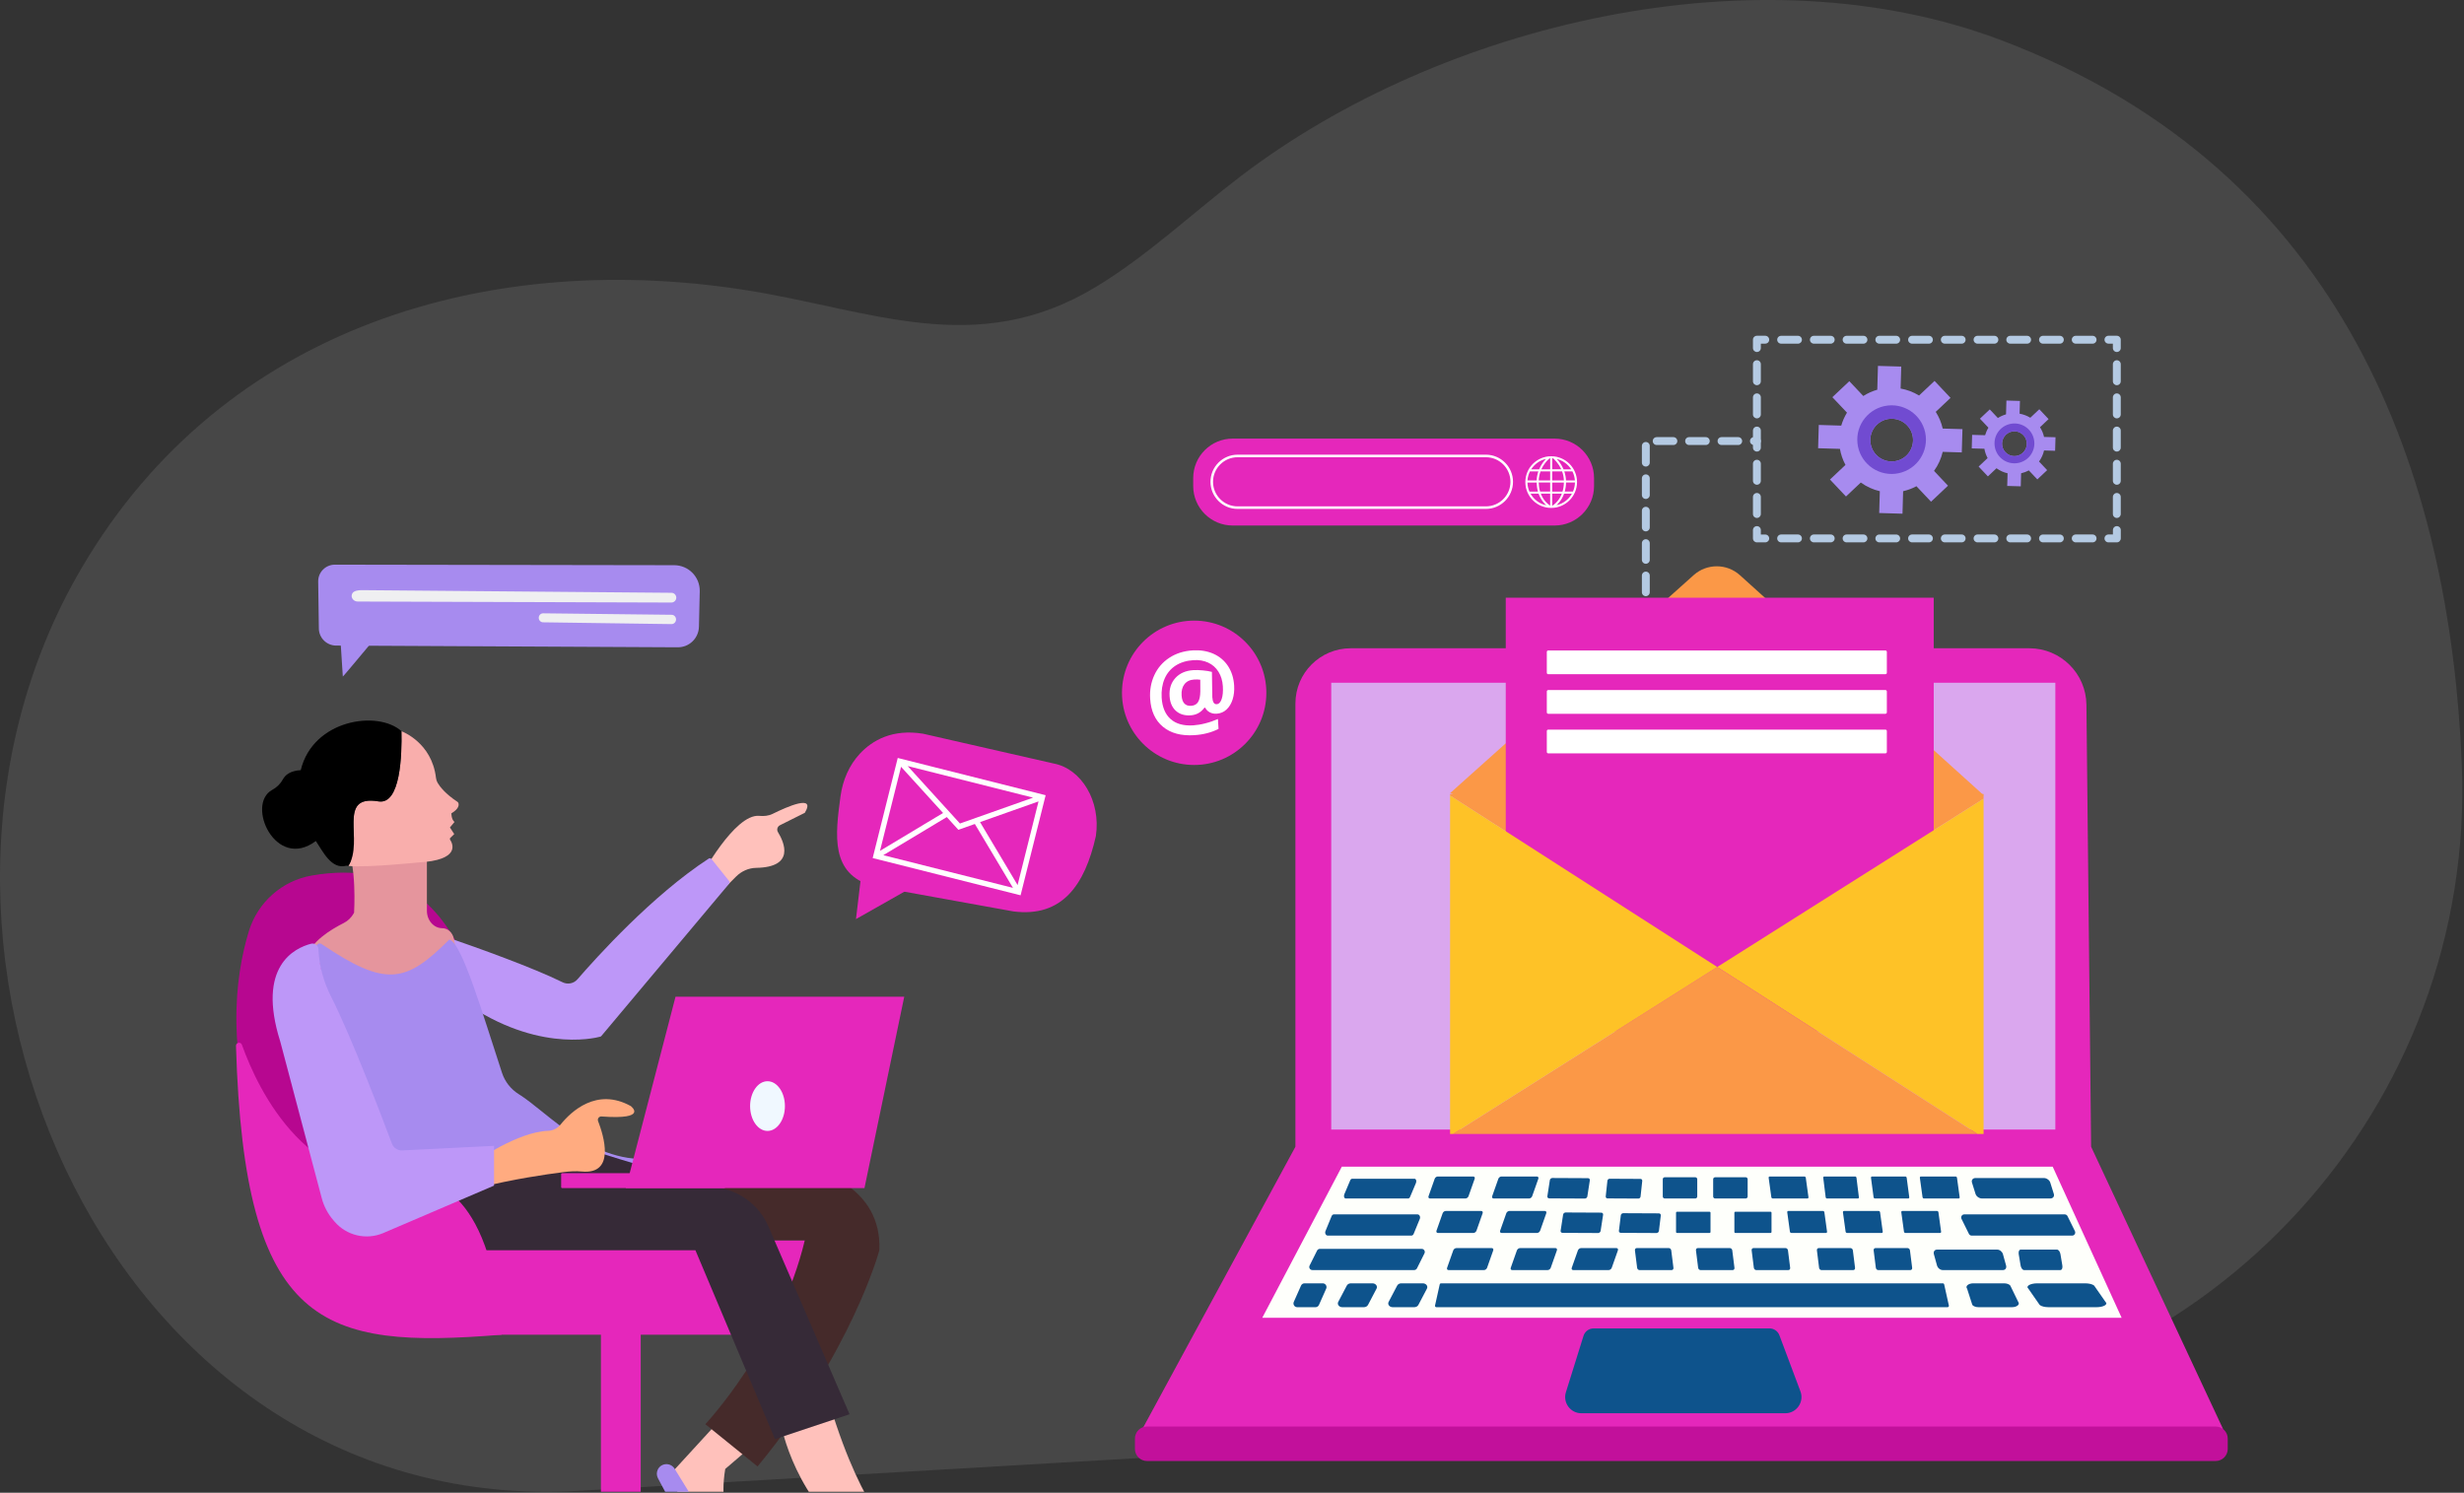 <svg width="543" height="329" viewBox="0 0 543 329" fill="none" xmlns="http://www.w3.org/2000/svg">
<rect x="0" y="0" width="543" height="329" fill="#333333" stroke="none"/>
<g clip-path="url(#clip0_1165_8405)">
<path opacity="0.2" d="M127.492 328.58L412.142 311.93C487.412 307.53 545.652 243.73 542.512 168.39C539.872 105.08 517.192 37.64 440.912 8.82C387.262 -11.45 317.592 5.14 273.402 38.85C262.782 46.95 253.022 56.24 241.612 63.17C215.022 79.32 191.672 68.17 163.972 63.88C105.412 54.79 46.962 73.46 16.702 127.43C-29.758 210.35 25.042 334.57 127.492 328.58Z" fill="#999999"/>
<path d="M489.582 315.281H252.075C251.847 315.281 251.7 315.037 251.809 314.836L285.385 252.906C285.438 252.809 285.54 252.749 285.65 252.749H460.637C460.755 252.749 460.861 252.817 460.911 252.922L489.856 314.852C489.949 315.052 489.802 315.281 489.582 315.281Z" fill="#E527BB"/>
<path d="M447.208 142.878H297.662C290.93 142.878 285.474 148.333 285.474 155.063V253.333H460.832L459.794 155.331C459.723 148.433 454.108 142.878 447.208 142.878Z" fill="#E527BB"/>
<path d="M488.275 322.003H252.767C251.298 322.003 250.108 320.813 250.108 319.344V317.064C250.108 315.595 251.298 314.405 252.767 314.405H488.276C489.745 314.405 490.935 315.595 490.935 317.064V319.344C490.933 320.813 489.743 322.003 488.275 322.003Z" fill="#C2109B"/>
<path d="M467.555 290.444H278.168L295.703 257.132H452.358L467.555 290.444Z" fill="#FEFFFB"/>
<path d="M393.423 311.483H348.493C346.082 311.483 344.364 309.146 345.083 306.845L348.967 294.415C349.272 293.443 350.172 292.781 351.191 292.781H389.951C390.922 292.781 391.792 293.384 392.132 294.293L396.769 306.657C397.644 308.991 395.918 311.483 393.423 311.483Z" fill="#0E538C"/>
<path d="M452.942 150.476H378.806L338.151 248.95H452.942V150.476Z" fill="#DAA7EE"/>
<path d="M293.367 150.476V248.95H345.778L383.733 150.476H293.367Z" fill="#DAA7EE"/>
<path d="M429.183 288.107H316.537C316.343 288.107 316.201 287.928 316.242 287.74L317.277 283.084C317.308 282.945 317.431 282.848 317.572 282.848H428.149C428.29 282.848 428.413 282.946 428.444 283.084L429.479 287.74C429.52 287.928 429.376 288.107 429.183 288.107Z" fill="#0E538C"/>
<path d="M289.9 288.107H285.88C285.277 288.107 284.872 287.487 285.118 286.935L286.715 283.341C286.848 283.04 287.147 282.846 287.476 282.846H291.497C292.1 282.846 292.504 283.467 292.259 284.019L290.662 287.612C290.529 287.912 290.23 288.107 289.9 288.107Z" fill="#0E538C"/>
<path d="M300.565 288.107H295.814C295.101 288.107 294.624 287.487 294.913 286.935L296.801 283.341C296.958 283.04 297.312 282.846 297.701 282.846H302.453C303.166 282.846 303.643 283.467 303.354 284.019L301.466 287.612C301.307 287.912 300.954 288.107 300.565 288.107Z" fill="#0E538C"/>
<path d="M311.668 288.107H306.916C306.204 288.107 305.726 287.487 306.016 286.935L307.903 283.341C308.061 283.04 308.414 282.846 308.804 282.846H313.556C314.268 282.846 314.746 283.467 314.456 284.019L312.568 287.612C312.41 287.912 312.056 288.107 311.668 288.107Z" fill="#0E538C"/>
<path d="M441.628 282.846H434.881C433.782 282.846 433.045 283.467 433.492 284.019L434.651 287.612C434.896 287.914 435.44 288.107 436.04 288.107H443.372C444.471 288.107 445.208 287.487 444.761 286.935L443.017 283.341C442.774 283.041 442.23 282.846 441.628 282.846Z" fill="#0E538C"/>
<path d="M459.501 282.846H448.986C447.409 282.846 446.354 283.467 446.994 284.019L449.494 287.612C449.844 287.914 450.624 288.107 451.486 288.107H462.001C463.578 288.107 464.633 287.487 463.993 286.935L461.493 283.341C461.143 283.041 460.363 282.846 459.501 282.846Z" fill="#0E538C"/>
<path d="M311.648 279.924H289.214C288.704 279.924 288.373 279.388 288.601 278.933L290.254 275.627C290.37 275.395 290.608 275.248 290.866 275.248H313.301C313.811 275.248 314.142 275.784 313.914 276.239L312.261 279.545C312.145 279.777 311.907 279.924 311.648 279.924Z" fill="#0E538C"/>
<path d="M311.027 272.327H292.599C292.181 272.327 291.909 271.79 292.096 271.336L293.454 268.029C293.549 267.797 293.743 267.65 293.957 267.65H312.385C312.803 267.65 313.075 268.187 312.888 268.641L311.53 271.948C311.436 272.18 311.241 272.327 311.027 272.327Z" fill="#0E538C"/>
<path d="M455.019 267.652H432.87C432.367 267.652 432.04 268.188 432.265 268.643L433.898 271.949C434.013 272.181 434.246 272.328 434.502 272.328H456.652C457.155 272.328 457.481 271.792 457.256 271.337L455.623 268.031C455.51 267.799 455.275 267.652 455.019 267.652Z" fill="#0E538C"/>
<path d="M310.338 264.145H296.545C296.231 264.145 296.074 263.648 296.251 263.225L297.547 260.154C297.638 259.94 297.796 259.804 297.955 259.804H311.748C312.061 259.804 312.219 260.301 312.041 260.724L310.746 263.794C310.655 264.009 310.496 264.145 310.338 264.145Z" fill="#0E538C"/>
<path d="M367.792 275.083H360.676C360.431 275.083 360.261 275.308 360.296 275.586L360.779 279.422C360.813 279.699 361.04 279.924 361.286 279.924H368.401C368.647 279.924 368.816 279.699 368.782 279.422L368.299 275.586C368.263 275.308 368.036 275.083 367.792 275.083Z" fill="#0E538C"/>
<path d="M327.048 279.924H319.213C318.943 279.924 318.805 279.699 318.902 279.422L320.256 275.586C320.355 275.308 320.652 275.083 320.922 275.083H328.757C329.026 275.083 329.165 275.308 329.067 275.586L327.713 279.422C327.615 279.699 327.317 279.924 327.048 279.924Z" fill="#0E538C"/>
<path d="M341.075 279.924H333.241C332.971 279.924 332.832 279.699 332.93 279.421L334.284 275.585C334.383 275.308 334.68 275.082 334.95 275.082H342.784C343.054 275.082 343.193 275.308 343.095 275.585L341.741 279.421C341.642 279.699 341.345 279.924 341.075 279.924Z" fill="#0E538C"/>
<path d="M354.52 279.924H346.685C346.416 279.924 346.277 279.699 346.374 279.422L347.728 275.586C347.826 275.308 348.125 275.083 348.394 275.083H356.229C356.498 275.083 356.637 275.308 356.54 275.586L355.186 279.422C355.088 279.699 354.79 279.924 354.52 279.924Z" fill="#0E538C"/>
<path d="M324.71 271.743H316.875C316.606 271.743 316.467 271.517 316.565 271.24L317.919 267.404C318.017 267.126 318.315 266.901 318.584 266.901H326.419C326.689 266.901 326.827 267.126 326.73 267.404L325.376 271.24C325.279 271.517 324.98 271.743 324.71 271.743Z" fill="#0E538C"/>
<path d="M338.738 271.743H330.903C330.633 271.743 330.495 271.517 330.592 271.24L331.946 267.404C332.045 267.126 332.342 266.901 332.612 266.901H340.447C340.716 266.901 340.855 267.126 340.758 267.404L339.404 271.24C339.305 271.517 339.007 271.743 338.738 271.743Z" fill="#0E538C"/>
<path d="M352.173 271.76L344.338 271.723C344.069 271.721 343.882 271.512 343.922 271.253L344.47 267.693C344.51 267.436 344.761 267.228 345.031 267.229L352.865 267.266C353.135 267.268 353.322 267.477 353.282 267.736L352.733 271.296C352.693 271.553 352.442 271.761 352.173 271.76Z" fill="#0E538C"/>
<path d="M365.033 271.76L357.198 271.722C356.929 271.721 356.735 271.518 356.766 271.27L357.188 267.838C357.218 267.59 357.461 267.389 357.731 267.39L365.566 267.427C365.835 267.429 366.028 267.632 365.999 267.88L365.578 271.313C365.547 271.561 365.303 271.761 365.033 271.76Z" fill="#0E538C"/>
<path d="M393.514 275.082H386.399C386.153 275.082 385.984 275.308 386.018 275.585L386.501 279.421C386.536 279.699 386.763 279.924 387.008 279.924H394.124C394.37 279.924 394.539 279.699 394.504 279.421L394.021 275.585C393.985 275.308 393.759 275.082 393.514 275.082Z" fill="#0E538C"/>
<path d="M381.241 275.083H374.125C373.879 275.083 373.71 275.308 373.744 275.586L374.227 279.422C374.262 279.699 374.489 279.924 374.734 279.924H381.85C382.096 279.924 382.265 279.699 382.23 279.422L381.747 275.586C381.713 275.308 381.486 275.083 381.241 275.083Z" fill="#0E538C"/>
<path d="M407.823 275.083H400.776C400.533 275.083 400.365 275.308 400.4 275.586L400.879 279.422C400.914 279.699 401.138 279.924 401.381 279.924H408.427C408.67 279.924 408.838 279.699 408.803 279.422L408.324 275.586C408.29 275.308 408.064 275.083 407.823 275.083Z" fill="#0E538C"/>
<path d="M420.399 275.083H413.283C413.038 275.083 412.868 275.308 412.903 275.586L413.386 279.422C413.421 279.699 413.647 279.924 413.893 279.924H421.009C421.254 279.924 421.423 279.699 421.389 279.422L420.906 275.586C420.871 275.308 420.644 275.083 420.399 275.083Z" fill="#0E538C"/>
<path d="M441.389 279.924H428.118C427.579 279.924 427.018 279.472 426.864 278.913L426.178 276.426C426.024 275.868 426.335 275.415 426.874 275.415H440.145C440.684 275.415 441.245 275.867 441.399 276.426L442.085 278.913C442.24 279.472 441.928 279.924 441.389 279.924Z" fill="#0E538C"/>
<path d="M451.816 264.145H436.772C436.161 264.145 435.526 263.693 435.351 263.134L434.575 260.647C434.4 260.089 434.753 259.636 435.364 259.636H450.409C451.02 259.636 451.655 260.088 451.829 260.647L452.606 263.134C452.779 263.693 452.426 264.145 451.816 264.145Z" fill="#0E538C"/>
<path d="M454.065 279.924H446.045C445.719 279.924 445.381 279.472 445.287 278.913L444.874 276.426C444.78 275.868 444.97 275.415 445.294 275.415H453.314C453.64 275.415 453.979 275.867 454.072 276.426L454.486 278.913C454.579 279.472 454.391 279.924 454.065 279.924Z" fill="#0E538C"/>
<path d="M376.758 271.742H369.55C369.442 271.742 369.355 271.654 369.355 271.548V267.262C369.355 267.154 369.443 267.067 369.55 267.067H376.758C376.866 267.067 376.952 267.155 376.952 267.262V271.548C376.954 271.656 376.866 271.742 376.758 271.742Z" fill="#0E538C"/>
<path d="M390.2 271.742H382.407C382.299 271.742 382.212 271.654 382.212 271.548V267.262C382.212 267.154 382.3 267.067 382.407 267.067H390.2C390.308 267.067 390.395 267.155 390.395 267.262V271.548C390.396 271.656 390.308 271.742 390.2 271.742Z" fill="#0E538C"/>
<path d="M402.403 271.742H394.758C394.61 271.742 394.473 271.618 394.451 271.464L393.86 267.178C393.839 267.025 393.942 266.899 394.091 266.899H401.736C401.885 266.899 402.022 267.023 402.043 267.178L402.634 271.464C402.656 271.618 402.553 271.742 402.403 271.742Z" fill="#0E538C"/>
<path d="M414.677 271.742H407.031C406.883 271.742 406.746 271.618 406.724 271.464L406.133 267.178C406.112 267.025 406.215 266.899 406.364 266.899H414.01C414.158 266.899 414.295 267.023 414.316 267.178L414.907 271.464C414.927 271.618 414.825 271.742 414.677 271.742Z" fill="#0E538C"/>
<path d="M427.538 271.742H419.893C419.745 271.742 419.607 271.618 419.586 271.464L418.995 267.178C418.974 267.025 419.076 266.899 419.226 266.899H426.871C427.019 266.899 427.157 267.023 427.178 267.178L427.769 271.464C427.79 271.618 427.688 271.742 427.538 271.742Z" fill="#0E538C"/>
<path d="M322.957 264.145H315.122C314.853 264.145 314.714 263.92 314.811 263.642L316.165 259.806C316.264 259.529 316.561 259.303 316.831 259.303H324.666C324.935 259.303 325.074 259.529 324.977 259.806L323.623 263.642C323.524 263.92 323.226 264.145 322.957 264.145Z" fill="#0E538C"/>
<path d="M336.984 264.145H329.15C328.88 264.145 328.741 263.92 328.839 263.642L330.193 259.806C330.292 259.529 330.589 259.303 330.859 259.303H338.693C338.963 259.303 339.102 259.529 339.004 259.806L337.65 263.642C337.551 263.92 337.254 264.145 336.984 264.145Z" fill="#0E538C"/>
<path d="M349.248 264.162L341.413 264.125C341.144 264.124 340.957 263.914 340.997 263.655L341.545 260.096C341.585 259.838 341.836 259.63 342.105 259.631L349.94 259.669C350.21 259.67 350.397 259.879 350.357 260.138L349.808 263.698C349.768 263.956 349.517 264.164 349.248 264.162Z" fill="#0E538C"/>
<path d="M361.065 264.164L354.237 264.13C354.003 264.129 353.833 263.926 353.86 263.678L354.229 260.245C354.256 259.997 354.468 259.796 354.703 259.797L361.531 259.83C361.766 259.832 361.935 260.034 361.908 260.282L361.539 263.716C361.512 263.964 361.3 264.165 361.065 264.164Z" fill="#0E538C"/>
<path d="M373.599 264.145H366.859C366.622 264.145 366.43 263.953 366.43 263.715V259.899C366.43 259.662 366.622 259.47 366.859 259.47H373.599C373.837 259.47 374.029 259.662 374.029 259.899V263.715C374.029 263.953 373.837 264.145 373.599 264.145Z" fill="#0E538C"/>
<path d="M384.706 264.145H377.967C377.729 264.145 377.537 263.953 377.537 263.715V259.899C377.537 259.662 377.729 259.47 377.967 259.47H384.706C384.944 259.47 385.136 259.662 385.136 259.899V263.715C385.136 263.953 384.944 264.145 384.706 264.145Z" fill="#0E538C"/>
<path d="M398.308 264.145H390.662C390.514 264.145 390.377 264.021 390.355 263.866L389.765 259.581C389.743 259.427 389.846 259.302 389.995 259.302H397.641C397.789 259.302 397.926 259.426 397.948 259.581L398.539 263.866C398.56 264.02 398.457 264.145 398.308 264.145Z" fill="#0E538C"/>
<path d="M409.443 264.145H402.602C402.469 264.145 402.346 264.021 402.327 263.866L401.798 259.581C401.779 259.427 401.871 259.302 402.004 259.302H408.845C408.979 259.302 409.101 259.426 409.12 259.581L409.65 263.866C409.668 264.02 409.575 264.145 409.443 264.145Z" fill="#0E538C"/>
<path d="M431.63 264.145H423.984C423.836 264.145 423.699 264.021 423.677 263.866L423.086 259.581C423.065 259.427 423.168 259.302 423.317 259.302H430.962C431.111 259.302 431.248 259.426 431.269 259.581L431.86 263.866C431.882 264.02 431.779 264.145 431.63 264.145Z" fill="#0E538C"/>
<path d="M420.531 264.145H413.181C413.039 264.145 412.907 264.021 412.887 263.866L412.318 259.581C412.298 259.427 412.397 259.302 412.54 259.302H419.889C420.032 259.302 420.164 259.426 420.184 259.581L420.752 263.866C420.773 264.02 420.673 264.145 420.531 264.145Z" fill="#0E538C"/>
<path d="M154.349 193.385C154.349 193.385 161.849 179.324 167.31 179.816C168.33 179.908 169.351 179.828 170.268 179.375C173.456 177.794 179.866 174.966 177.36 179.143L171.878 181.883C171.318 182.164 171.111 182.86 171.438 183.393C172.823 185.657 175.269 191.132 166.633 191.276C164.965 191.304 163.383 192.022 162.204 193.201L157.675 197.729L154.349 193.385Z" fill="#FFC1BB"/>
<path d="M52.442 231.729L62.303 261.308L89.697 279.932L98.8 264.387L107.229 237.207C107.229 237.207 108.176 186.085 68.7 192.967C62.155 194.108 56.806 198.854 54.852 205.202C53.312 210.211 51.964 217.081 52.099 225.601C52.131 227.557 52.239 229.6 52.442 231.729Z" fill="#B70790"/>
<path d="M99.024 206.748C105.238 208.899 117.446 213.257 123.966 216.487C125.093 217.046 126.444 216.78 127.267 215.827C131.358 211.094 143.732 197.343 156.186 189.231C156.387 189.101 156.654 189.146 156.803 189.334L160.684 194.185C160.821 194.357 160.819 194.603 160.677 194.772L132.523 228.333C132.463 228.405 132.389 228.456 132.298 228.481C130.82 228.881 117.261 232.07 100.766 219.762C100.694 219.709 100.638 219.634 100.606 219.551L96.635 209.226C96.056 207.716 97.498 206.22 99.024 206.748Z" fill="#BD97F8"/>
<path d="M78.74 185.882V198.257C78.74 200.49 77.584 202.505 75.789 203.411C72.788 204.926 68.483 207.608 67.782 210.804L86.409 220.773L101.749 215.789L100.014 206.904C99.748 205.542 98.685 204.574 97.459 204.574C95.593 204.574 94.08 202.853 94.08 200.731V183.391L78.74 185.882Z" fill="#E5959D"/>
<path d="M103.941 259.117L77.643 250.353L69.748 208.782C69.63 208.158 70.327 207.701 70.854 208.057C85.103 217.681 89.46 216.626 99.011 207.079C101.79 207.686 106.387 223.557 110.63 236.455C111.276 238.418 112.585 240.08 114.342 241.168C120.75 245.138 130.682 257.007 144.479 255.284L139.005 266.786L113.803 262.405L103.941 259.117Z" fill="#A78BEF"/>
<path d="M159.825 311.703L147.772 324.849L153.251 339.091L165.304 340.186C165.304 340.186 157.633 336.9 159.825 323.753L167.496 317.18L159.825 311.703Z" fill="#FFC1BB"/>
<path d="M98.463 294.174H181.739V273.359H98.463V294.174Z" fill="#E527BB"/>
<path d="M132.43 337.996H141.196V289.792H132.43V337.996Z" fill="#E527BB"/>
<path d="M141.194 254.736C141.194 254.736 194.886 248.163 193.79 275.551C193.79 275.551 187.763 298.009 166.944 323.207L155.439 313.895C155.439 313.895 171.876 296.366 177.354 273.359H151.057L141.194 254.736Z" fill="#452A2A"/>
<path d="M171.88 312.798C171.88 312.798 174.071 328.135 187.22 339.091H198.178C198.178 339.091 190.507 334.71 182.838 309.511L171.88 312.798Z" fill="#FFC1BB"/>
<path d="M123.667 251.448C123.667 251.448 146.028 258.648 159.543 262.015C163.931 263.109 167.557 266.174 169.35 270.325L187.221 311.702L170.784 317.18L153.252 275.551H92.986L97.369 260.212L123.667 251.448Z" fill="#362A37"/>
<path d="M105.04 255.83C105.04 255.83 114.129 249.46 120.783 249.233C121.871 249.196 122.873 248.669 123.556 247.824C125.826 245.015 131.492 239.605 139.008 243.779C139.008 243.779 143.086 246.838 132.558 246.071C132.012 246.031 131.601 246.57 131.799 247.081C133.017 250.22 135.733 258.901 128.234 258.212C126.875 258.087 125.513 258.17 124.159 258.339C120.347 258.815 113.107 259.872 105.383 261.79L105.04 255.83Z" fill="#FFAB80"/>
<path d="M123.863 261.855H159.622C159.733 261.855 159.823 261.766 159.823 261.655V258.769C159.823 258.658 159.733 258.569 159.622 258.569H123.863C123.753 258.569 123.663 258.658 123.663 258.769V261.655C123.663 261.766 123.753 261.855 123.863 261.855Z" fill="#E527BB"/>
<path d="M137.91 261.855H190.506L199.272 219.678H148.868L137.91 261.855Z" fill="#E527BB"/>
<path d="M169.138 249.258C171.256 249.258 172.974 246.805 172.974 243.78C172.974 240.754 171.256 238.302 169.138 238.302C167.02 238.302 165.303 240.754 165.303 243.78C165.303 246.805 167.02 249.258 169.138 249.258Z" fill="#F0F8FF"/>
<path d="M110.517 294.175C70.972 297.38 53.84 292.769 52.005 230.523C51.982 229.758 53.055 229.543 53.312 230.265C56.927 240.403 68.029 263.653 92.985 260.212C92.985 260.212 108.326 260.212 110.517 294.175Z" fill="#E527BB"/>
<path d="M70.17 209.171C70.124 208.357 69.346 207.794 68.556 207.999C64.931 208.938 56.514 212.937 61.758 229.537L70.904 264.082C71.375 265.862 72.242 267.51 73.439 268.908L73.735 269.254C76.388 272.348 80.744 273.362 84.491 271.756L108.875 261.308V252.544L88.664 253.555C87.65 253.606 86.725 253.003 86.368 252.053C84.325 246.599 77.441 228.482 72.965 219.664C71.364 216.511 70.396 213.077 70.193 209.546L70.17 209.171Z" fill="#BD97F8"/>
<path d="M148.668 323.709L153.531 331.61C154.773 333.627 156.607 335.21 158.785 336.144L165.136 338.865C166.395 339.405 166.01 341.283 164.64 341.283H155.986C154.301 341.283 152.753 340.354 151.96 338.867L144.996 325.813C144.673 325.208 144.664 324.484 144.97 323.87C145.714 322.387 147.797 322.295 148.668 323.709Z" fill="#A78BEF"/>
<path d="M93.206 184.356C93.206 184.356 90.409 193.237 93.359 198.72C93.359 198.72 83.346 202.475 78.036 201.018C78.036 201.018 78.679 190.427 76.278 186.316L93.206 184.356Z" fill="#E5959D"/>
<path d="M83.432 176.627C88.269 177.391 88.587 166.377 88.468 161.147C88.561 161.231 95.165 163.569 96.083 171.465C96.127 171.847 96.251 172.217 96.447 172.548C96.941 173.386 98.127 174.937 100.805 176.722C100.896 176.782 100.969 176.868 101.008 176.97C101.146 177.333 101.23 178.22 99.475 179.257C99.475 179.257 99.445 180.592 100.162 181.162L99.153 182.373L100.102 183.831L99.238 184.676C99.131 184.78 99.111 184.946 99.192 185.07C99.789 185.978 101.551 189.607 92.073 190.098C92.073 190.098 80.936 191.249 76.776 190.852C80.302 185.286 74.068 175.04 83.432 176.627Z" fill="#F9AEAC"/>
<path d="M62.364 171.732C62.861 170.821 63.94 169.875 66.275 169.739C68.953 158.611 83.213 156.441 88.466 161.147C88.585 166.377 88.268 177.391 83.43 176.627C74.067 175.04 80.301 185.286 76.775 190.853C76.618 190.839 76.468 190.821 76.332 190.801C73.002 191.7 71.137 187.609 69.602 185.358C60.749 192.012 54.093 177.258 60.007 174.078C61 173.545 61.825 172.724 62.364 171.732Z" fill="black"/>
<path d="M319.572 174.804L373.237 126.758C376.144 124.156 380.546 124.165 383.441 126.779L437.124 175.247L411.144 190.724L361.737 191.167L319.572 174.804Z" fill="#FB9847"/>
<path d="M437.128 176.033V175.009H319.558V175.333L378.434 213.126L437.128 176.033Z" fill="#FB9847"/>
<path d="M426.142 131.737H331.827V227.324H426.142V131.737Z" fill="#E527BB"/>
<path d="M415.496 148.596H341.191C341.018 148.596 340.876 148.454 340.876 148.281V143.677C340.876 143.503 341.018 143.362 341.191 143.362H415.496C415.67 143.362 415.811 143.503 415.811 143.677V148.281C415.811 148.454 415.67 148.596 415.496 148.596Z" fill="white"/>
<path d="M415.496 157.319H341.191C341.018 157.319 340.876 157.177 340.876 157.004V152.4C340.876 152.226 341.018 152.085 341.191 152.085H415.496C415.67 152.085 415.811 152.226 415.811 152.4V157.004C415.811 157.177 415.67 157.319 415.496 157.319Z" fill="white"/>
<path d="M415.496 166.042H341.191C341.018 166.042 340.876 165.901 340.876 165.727V161.123C340.876 160.949 341.018 160.808 341.191 160.808H415.496C415.67 160.808 415.811 160.949 415.811 161.123V165.727C415.811 165.901 415.67 166.042 415.496 166.042Z" fill="white"/>
<path d="M435.77 249.929H437.129V176.033L378.435 213.126L435.77 249.929Z" fill="#FEC227"/>
<path d="M378.431 213.126L320.191 249.93H435.765L378.431 213.126Z" fill="#FB9847"/>
<path d="M319.558 175.333V249.929H320.194L378.434 213.126L319.558 175.333Z" fill="#FEC227"/>
<path d="M223.354 200.88L192.226 195.246C183.027 192.557 184.038 184.226 185.231 175.465C185.709 171.988 187.109 168.662 189.512 166.092C192.218 163.204 196.634 160.594 203.445 161.716L232.241 168.288C238.329 169.45 242.641 176.587 241.503 184.266C239.069 195.103 234.04 202.233 223.354 200.88Z" fill="#E527BB"/>
<path d="M189.683 193.743L188.633 202.567L200.322 195.947L189.683 193.743Z" fill="#E527BB"/>
<path d="M192.314 189.115L197.838 167.055L230.433 175.267L224.909 197.326L192.314 189.115ZM224.25 195.07L228.867 176.63L215.976 181.19L224.25 195.07ZM227.659 175.801L200.032 168.841L211.549 181.501L227.659 175.801ZM198.569 169L193.928 187.528L207.829 179.181L198.569 169ZM194.659 188.485L223.232 195.684L214.831 181.605L211.199 182.888L208.648 180.082L194.659 188.485Z" fill="white"/>
<path d="M400.811 93.657L400.662 98.791L405.471 98.932C405.681 100.151 406.094 101.345 406.691 102.468L403.277 105.689L406.805 109.427L410.069 106.347C411.351 107.277 412.772 107.918 414.264 108.26L414.124 113.069L419.257 113.218L419.398 108.26C420.407 108.032 421.39 107.672 422.329 107.163L425.55 110.577L429.288 107.049L426.208 103.785C427.138 102.503 427.779 101.082 428.121 99.59L432.324 99.713L432.474 94.579L428.121 94.456C427.831 93.166 427.322 91.92 426.585 90.77L429.85 87.69L426.322 83.951L422.908 87.172C421.644 86.4 420.267 85.882 418.845 85.636L418.985 80.792L413.852 80.643L413.702 85.891C412.632 86.198 411.596 86.654 410.622 87.278L407.542 84.013L403.803 87.541L407.024 90.946C406.471 91.85 406.05 92.806 405.76 93.807L400.811 93.657ZM413.641 93.57C415.528 91.788 418.512 91.876 420.302 93.763C422.083 95.65 421.995 98.633 420.109 100.423C418.222 102.205 415.238 102.117 413.448 100.23C411.666 98.335 411.745 95.351 413.641 93.57Z" fill="#A78BEF"/>
<path d="M417.67 104.416C421.821 103.969 424.831 100.239 424.384 96.088C423.936 91.937 420.206 88.927 416.056 89.375C411.905 89.822 408.895 93.552 409.342 97.703C409.781 101.854 413.511 104.864 417.67 104.416ZM413.642 93.569C415.529 91.788 418.513 91.876 420.303 93.763C422.084 95.649 421.997 98.633 420.11 100.423C418.223 102.205 415.239 102.117 413.449 100.23C411.668 98.335 411.747 95.351 413.642 93.569Z" fill="#714BD1"/>
<path d="M434.604 95.843L434.517 98.826L437.307 98.905C437.43 99.616 437.667 100.309 438.018 100.959L436.035 102.828L438.08 104.996L439.975 103.205C440.721 103.741 441.546 104.118 442.415 104.311L442.336 107.102L445.32 107.189L445.399 104.311C445.987 104.179 446.557 103.969 447.101 103.679L448.97 105.662L451.138 103.618L449.348 101.722C449.883 100.976 450.26 100.151 450.453 99.283L452.893 99.353L452.981 96.369L450.453 96.299C450.287 95.553 449.988 94.825 449.558 94.158L451.454 92.367L449.409 90.2L447.426 92.069C446.697 91.621 445.89 91.323 445.065 91.174L445.144 88.366L442.16 88.278L442.073 91.323C441.45 91.499 440.844 91.771 440.282 92.13L438.492 90.235L436.325 92.28L438.194 94.263C437.869 94.789 437.632 95.342 437.465 95.921L434.604 95.843ZM442.055 95.799C443.152 94.763 444.89 94.816 445.916 95.913C446.952 97.01 446.899 98.747 445.802 99.783C444.705 100.818 442.968 100.766 441.932 99.669C440.905 98.563 440.958 96.825 442.055 95.799Z" fill="#A78BEF"/>
<path d="M444.396 102.091C446.81 101.828 448.556 99.669 448.293 97.256C448.03 94.842 445.871 93.096 443.457 93.359C441.044 93.623 439.298 95.781 439.561 98.195C439.816 100.608 441.983 102.354 444.396 102.091ZM442.053 95.799C443.15 94.763 444.888 94.816 445.915 95.913C446.95 97.01 446.898 98.748 445.801 99.783C444.704 100.819 442.966 100.766 441.93 99.669C440.904 98.563 440.956 96.826 442.053 95.799Z" fill="#714BD1"/>
<path d="M466.489 119.537H464.646C464.173 119.537 463.778 119.151 463.778 118.668C463.778 118.186 464.164 117.799 464.646 117.799H465.629V116.825C465.629 116.351 466.015 115.957 466.498 115.957C466.972 115.957 467.367 116.343 467.367 116.825V118.668C467.358 119.151 466.972 119.537 466.489 119.537Z" fill="#B4CAE3"/>
<path d="M461.15 119.537H457.438C456.964 119.537 456.569 119.151 456.569 118.668C456.569 118.186 456.955 117.8 457.438 117.8H461.15C461.624 117.8 462.019 118.186 462.019 118.668C462.019 119.151 461.633 119.537 461.15 119.537ZM453.936 119.537H450.224C449.751 119.537 449.356 119.151 449.356 118.668C449.356 118.186 449.742 117.808 450.224 117.808H453.936C454.41 117.808 454.805 118.194 454.805 118.677C454.805 119.16 454.419 119.537 453.936 119.537ZM446.723 119.537H443.011C442.537 119.537 442.142 119.151 442.142 118.668C442.142 118.186 442.528 117.8 443.011 117.8H446.723C447.197 117.8 447.592 118.186 447.592 118.668C447.592 119.151 447.206 119.537 446.723 119.537ZM439.509 119.537H435.797C435.323 119.537 434.928 119.151 434.928 118.668C434.928 118.186 435.314 117.8 435.797 117.8H439.509C439.983 117.8 440.378 118.186 440.378 118.668C440.378 119.151 439.992 119.537 439.509 119.537ZM432.296 119.537H428.584C428.11 119.537 427.715 119.151 427.715 118.668C427.715 118.186 428.101 117.8 428.584 117.8H432.296C432.77 117.8 433.164 118.186 433.164 118.668C433.164 119.151 432.778 119.537 432.296 119.537ZM425.082 119.537H421.37C420.896 119.537 420.501 119.151 420.501 118.668C420.501 118.186 420.887 117.8 421.37 117.8H425.082C425.556 117.8 425.951 118.186 425.951 118.668C425.951 119.151 425.565 119.537 425.082 119.537ZM417.868 119.537H414.156C413.682 119.537 413.287 119.151 413.287 118.668C413.287 118.186 413.674 117.808 414.156 117.808H417.868C418.342 117.808 418.737 118.194 418.737 118.677C418.737 119.16 418.351 119.537 417.868 119.537ZM410.655 119.537H406.943C406.469 119.537 406.074 119.151 406.074 118.668C406.074 118.186 406.46 117.8 406.943 117.8H410.655C411.129 117.8 411.524 118.186 411.524 118.668C411.524 119.151 411.129 119.537 410.655 119.537ZM403.441 119.537H399.729C399.255 119.537 398.86 119.151 398.86 118.668C398.86 118.186 399.246 117.8 399.729 117.8H403.441C403.915 117.8 404.31 118.186 404.31 118.668C404.31 119.151 403.915 119.537 403.441 119.537ZM396.228 119.537H392.515C392.042 119.537 391.647 119.151 391.647 118.668C391.647 118.186 392.033 117.8 392.515 117.8H396.228C396.701 117.8 397.096 118.186 397.096 118.668C397.096 119.151 396.701 119.537 396.228 119.537Z" fill="#B4CAE3"/>
<path d="M389.016 119.537H387.173C386.699 119.537 386.304 119.151 386.304 118.668V116.825C386.304 116.351 386.69 115.957 387.173 115.957C387.656 115.957 388.042 116.343 388.042 116.825V117.808H389.016C389.49 117.808 389.885 118.194 389.885 118.677C389.885 119.16 389.49 119.537 389.016 119.537Z" fill="#B4CAE3"/>
<path d="M387.173 114.158C386.699 114.158 386.304 113.771 386.304 113.289V109.524C386.304 109.05 386.69 108.655 387.173 108.655C387.656 108.655 388.042 109.041 388.042 109.524V113.289C388.042 113.763 387.656 114.158 387.173 114.158ZM387.173 106.839C386.699 106.839 386.304 106.452 386.304 105.97V102.205C386.304 101.731 386.69 101.336 387.173 101.336C387.656 101.336 388.042 101.722 388.042 102.205V105.97C388.042 106.452 387.656 106.839 387.173 106.839ZM387.173 99.528C386.699 99.528 386.304 99.142 386.304 98.66V94.895C386.304 94.421 386.69 94.026 387.173 94.026C387.656 94.026 388.042 94.412 388.042 94.895V98.66C388.042 99.133 387.656 99.528 387.173 99.528ZM387.173 92.21C386.699 92.21 386.304 91.823 386.304 91.341V87.576C386.304 87.102 386.69 86.707 387.173 86.707C387.656 86.707 388.042 87.093 388.042 87.576V91.341C388.042 91.823 387.656 92.21 387.173 92.21ZM387.173 84.899C386.699 84.899 386.304 84.513 386.304 84.031V80.266C386.304 79.792 386.69 79.397 387.173 79.397C387.656 79.397 388.042 79.783 388.042 80.266V84.031C388.042 84.513 387.656 84.899 387.173 84.899Z" fill="#B4CAE3"/>
<path d="M387.173 77.581C386.699 77.581 386.304 77.194 386.304 76.712V74.869C386.304 74.395 386.69 74 387.173 74H389.016C389.49 74 389.885 74.386 389.885 74.869C389.885 75.352 389.499 75.738 389.016 75.738H388.042V76.712C388.042 77.194 387.656 77.581 387.173 77.581Z" fill="#B4CAE3"/>
<path d="M461.15 75.746H457.438C456.964 75.746 456.569 75.36 456.569 74.878C456.569 74.395 456.955 74.009 457.438 74.009H461.15C461.624 74.009 462.019 74.395 462.019 74.878C462.019 75.36 461.633 75.746 461.15 75.746ZM453.936 75.746H450.224C449.751 75.746 449.356 75.36 449.356 74.878C449.356 74.395 449.742 74.009 450.224 74.009H453.936C454.41 74.009 454.805 74.395 454.805 74.878C454.805 75.36 454.419 75.746 453.936 75.746ZM446.723 75.746H443.011C442.537 75.746 442.142 75.36 442.142 74.878C442.142 74.395 442.528 74.009 443.011 74.009H446.723C447.197 74.009 447.592 74.395 447.592 74.878C447.592 75.36 447.206 75.746 446.723 75.746ZM439.509 75.746H435.797C435.323 75.746 434.928 75.36 434.928 74.878C434.928 74.395 435.314 74.009 435.797 74.009H439.509C439.983 74.009 440.378 74.395 440.378 74.878C440.378 75.36 439.992 75.746 439.509 75.746ZM432.296 75.746H428.584C428.11 75.746 427.715 75.36 427.715 74.878C427.715 74.395 428.101 74.009 428.584 74.009H432.296C432.77 74.009 433.164 74.395 433.164 74.878C433.164 75.36 432.778 75.746 432.296 75.746ZM425.082 75.746H421.37C420.896 75.746 420.501 75.36 420.501 74.878C420.501 74.395 420.887 74.009 421.37 74.009H425.082C425.556 74.009 425.951 74.395 425.951 74.878C425.951 75.36 425.565 75.746 425.082 75.746ZM417.868 75.746H414.156C413.682 75.746 413.287 75.36 413.287 74.878C413.287 74.395 413.674 74.009 414.156 74.009H417.868C418.342 74.009 418.737 74.395 418.737 74.878C418.737 75.36 418.351 75.746 417.868 75.746ZM410.655 75.746H406.943C406.469 75.746 406.074 75.36 406.074 74.878C406.074 74.395 406.46 74.009 406.943 74.009H410.655C411.129 74.009 411.524 74.395 411.524 74.878C411.524 75.36 411.129 75.746 410.655 75.746ZM403.441 75.746H399.729C399.255 75.746 398.86 75.36 398.86 74.878C398.86 74.395 399.246 74.009 399.729 74.009H403.441C403.915 74.009 404.31 74.395 404.31 74.878C404.31 75.36 403.915 75.746 403.441 75.746ZM396.228 75.746H392.515C392.042 75.746 391.647 75.36 391.647 74.878C391.647 74.395 392.033 74.009 392.515 74.009H396.228C396.701 74.009 397.096 74.395 397.096 74.878C397.096 75.36 396.701 75.746 396.228 75.746Z" fill="#B4CAE3"/>
<path d="M466.489 77.581C466.016 77.581 465.621 77.194 465.621 76.712V75.738H464.646C464.173 75.738 463.778 75.352 463.778 74.869C463.778 74.386 464.164 74 464.646 74H466.489C466.963 74 467.358 74.386 467.358 74.869V76.712C467.358 77.194 466.972 77.581 466.489 77.581Z" fill="#B4CAE3"/>
<path d="M466.49 114.158C466.016 114.158 465.621 113.771 465.621 113.289V109.524C465.621 109.05 466.008 108.655 466.49 108.655C466.964 108.655 467.359 109.041 467.359 109.524V113.289C467.359 113.763 466.973 114.158 466.49 114.158ZM466.49 106.839C466.016 106.839 465.621 106.452 465.621 105.97V102.205C465.621 101.731 466.008 101.336 466.49 101.336C466.964 101.336 467.359 101.722 467.359 102.205V105.97C467.359 106.452 466.973 106.839 466.49 106.839ZM466.49 99.528C466.016 99.528 465.621 99.142 465.621 98.66V94.895C465.621 94.421 466.008 94.026 466.49 94.026C466.964 94.026 467.359 94.412 467.359 94.895V98.66C467.359 99.133 466.973 99.528 466.49 99.528ZM466.49 92.21C466.016 92.21 465.621 91.823 465.621 91.341V87.576C465.621 87.102 466.008 86.707 466.49 86.707C466.964 86.707 467.359 87.093 467.359 87.576V91.341C467.359 91.823 466.973 92.21 466.49 92.21ZM466.49 84.899C466.016 84.899 465.621 84.513 465.621 84.031V80.266C465.621 79.792 466.008 79.397 466.49 79.397C466.964 79.397 467.359 79.783 467.359 80.266V84.031C467.359 84.513 466.973 84.899 466.49 84.899Z" fill="#B4CAE3"/>
<path d="M362.696 131.402C362.222 131.402 361.827 131.016 361.827 130.533V126.856C361.827 126.382 362.213 125.987 362.696 125.987C363.17 125.987 363.565 126.373 363.565 126.856V130.533C363.565 131.016 363.17 131.402 362.696 131.402ZM362.696 124.258C362.222 124.258 361.827 123.872 361.827 123.389V119.712C361.827 119.239 362.213 118.844 362.696 118.844C363.17 118.844 363.565 119.23 363.565 119.712V123.389C363.565 123.872 363.17 124.258 362.696 124.258ZM362.696 117.115C362.222 117.115 361.827 116.729 361.827 116.246V112.569C361.827 112.095 362.213 111.7 362.696 111.7C363.17 111.7 363.565 112.086 363.565 112.569V116.246C363.565 116.729 363.17 117.115 362.696 117.115ZM362.696 109.971C362.222 109.971 361.827 109.585 361.827 109.103V105.426C361.827 104.952 362.213 104.557 362.696 104.557C363.17 104.557 363.565 104.943 363.565 105.426V109.103C363.565 109.585 363.17 109.971 362.696 109.971ZM362.696 102.828C362.222 102.828 361.827 102.442 361.827 101.959V98.282C361.827 97.808 362.213 97.413 362.696 97.413C363.17 97.413 363.565 97.799 363.565 98.282V101.959C363.565 102.442 363.17 102.828 362.696 102.828ZM387.171 98.08H386.522C386.048 98.08 385.653 97.694 385.653 97.212C385.653 96.729 386.039 96.343 386.522 96.343H387.171C387.645 96.343 388.04 96.729 388.04 97.212C388.04 97.694 387.654 98.08 387.171 98.08ZM383.055 98.08H379.378C378.905 98.08 378.51 97.694 378.51 97.212C378.51 96.729 378.896 96.343 379.378 96.343H383.055C383.529 96.343 383.924 96.729 383.924 97.212C383.924 97.694 383.538 98.08 383.055 98.08ZM375.912 98.08H372.235C371.761 98.08 371.366 97.694 371.366 97.212C371.366 96.729 371.752 96.343 372.235 96.343H375.912C376.386 96.343 376.781 96.729 376.781 97.212C376.781 97.694 376.395 98.08 375.912 98.08ZM368.769 98.08H365.092C364.618 98.08 364.223 97.694 364.223 97.212C364.223 96.729 364.609 96.343 365.092 96.343H368.769C369.242 96.343 369.637 96.729 369.637 97.212C369.637 97.694 369.251 98.08 368.769 98.08Z" fill="#B4CAE3"/>
<path d="M342.58 115.825H271.655C266.846 115.825 262.95 111.929 262.95 107.12V105.373C262.95 100.564 266.846 96.668 271.655 96.668H342.58C347.389 96.668 351.286 100.564 351.286 105.373V107.12C351.286 111.929 347.389 115.825 342.58 115.825Z" fill="#E527BB"/>
<path d="M341.842 100.555C338.7 100.555 336.146 103.109 336.146 106.251C336.146 109.392 338.7 111.946 341.842 111.946C344.983 111.946 347.537 109.392 347.537 106.251C347.537 103.109 344.983 100.555 341.842 100.555ZM342.07 108.348V106.356H344.641C344.624 107.058 344.527 107.734 344.334 108.348H342.07ZM343.685 110.621C344.106 110.094 344.439 109.48 344.676 108.804H346.414C345.685 110.112 344.448 111.025 343.009 111.349C343.246 111.13 343.474 110.884 343.685 110.621ZM344.185 108.804C343.974 109.366 343.685 109.875 343.334 110.323C342.789 111.016 342.245 111.376 342.07 111.472V108.804H344.185ZM342.07 103.442V101.012C342.14 101.012 342.201 101.02 342.272 101.02C342.552 101.266 343.448 102.091 344.053 103.434H342.07V103.442ZM344.562 103.442C344.36 102.951 344.097 102.486 343.799 102.047C343.579 101.731 343.334 101.433 343.079 101.161C344.387 101.477 345.536 102.302 346.265 103.451H344.562V103.442ZM342.07 105.891V103.899H344.246C344.483 104.539 344.615 105.215 344.641 105.891H342.07ZM345.097 105.891C345.071 105.215 344.948 104.539 344.729 103.899H346.519C346.835 104.522 347.019 105.198 347.063 105.891H345.097ZM347.081 106.347C347.063 107.04 346.923 107.707 346.642 108.339H344.825C345.001 107.716 345.097 107.049 345.106 106.347H347.081ZM338.919 108.348H337.05C336.769 107.716 336.629 107.049 336.611 106.356H338.639C338.656 107.049 338.744 107.725 338.919 108.348ZM339.674 103.442C339.85 103.047 340.06 102.67 340.315 102.319C340.797 101.626 341.271 101.196 341.473 101.029C341.517 101.029 341.57 101.02 341.622 101.02V103.451H339.674V103.442ZM341.613 103.899V105.891H339.095C339.121 105.215 339.253 104.539 339.49 103.899H341.613ZM337.427 103.442C338.173 102.275 339.341 101.442 340.683 101.143C340.42 101.424 340.174 101.722 339.946 102.047C339.639 102.486 339.384 102.96 339.183 103.442H337.427ZM341.613 106.347V108.339H339.393C339.209 107.725 339.104 107.049 339.086 106.347H341.613ZM336.62 105.891C336.664 105.189 336.848 104.522 337.164 103.899H339.007C338.788 104.548 338.665 105.215 338.639 105.891H336.62ZM339.069 108.804C339.305 109.48 339.639 110.086 340.06 110.621C340.28 110.893 340.508 111.147 340.762 111.367C339.305 111.06 338.024 110.112 337.287 108.804H339.069ZM341.613 108.804V111.446C341.271 111.226 340.183 110.445 339.551 108.804H341.613Z" fill="white"/>
<path d="M327.45 100.775C330.434 100.775 332.865 103.206 332.865 106.189C332.865 109.173 330.434 111.604 327.45 111.604H272.734C269.75 111.604 267.319 109.173 267.319 106.189C267.319 103.206 269.75 100.775 272.734 100.775H327.45ZM327.45 100.213H272.734C269.443 100.213 266.758 102.89 266.758 106.189C266.758 109.48 269.434 112.166 272.734 112.166H327.45C330.741 112.166 333.427 109.489 333.427 106.189C333.427 102.89 330.75 100.213 327.45 100.213Z" fill="white"/>
<path d="M74.065 142.284L149.367 142.664C151.898 142.678 153.973 140.66 154.029 138.121L154.205 130.323C154.275 127.173 151.744 124.578 148.587 124.571L73.798 124.452C71.744 124.452 70.092 126.125 70.12 128.178L70.268 138.515C70.289 140.596 71.983 142.277 74.065 142.284Z" fill="#A78BEF"/>
<path d="M81.827 141.672C81.827 141.672 75.569 149.203 75.547 149.112C75.526 149.027 75.076 141.764 75.076 141.764L81.827 141.672Z" fill="#A78BEF"/>
<path d="M77.555 130.991C77.281 131.764 77.949 132.566 78.772 132.573L79.672 132.58L147.956 132.798C148.519 132.798 148.99 132.362 149.032 131.8C149.074 131.181 148.589 130.653 147.97 130.653L79.925 130.07C78.35 130.056 77.759 130.4 77.555 130.991Z" fill="#EFEFF1"/>
<path d="M148.982 136.511C148.989 137.088 148.532 137.559 147.97 137.552L119.674 137.158C119.154 137.151 118.725 136.715 118.725 136.173C118.718 135.618 119.161 135.168 119.695 135.175L147.991 135.498C148.539 135.491 148.975 135.948 148.982 136.511Z" fill="#EFEFF1"/>
<path d="M263.162 168.602C271.948 168.602 279.071 161.48 279.071 152.693C279.071 143.907 271.948 136.784 263.162 136.784C254.376 136.784 247.253 143.907 247.253 152.693C247.253 161.48 254.376 168.602 263.162 168.602Z" fill="#E527BB"/>
<path d="M271.973 151.112C272.04 152.211 271.928 153.22 271.637 154.151C271.345 155.081 270.897 155.821 270.291 156.382C269.686 156.942 268.957 157.245 268.116 157.301C267.556 157.335 267.051 157.234 266.592 156.987C266.132 156.74 265.807 156.404 265.594 155.978L265.414 155.989C264.652 157.021 263.643 157.581 262.376 157.66C261.031 157.75 259.943 157.402 259.114 156.651C258.284 155.888 257.824 154.812 257.746 153.399C257.645 151.796 258.071 150.473 259.024 149.431C259.977 148.388 261.277 147.816 262.926 147.704C263.576 147.659 264.305 147.682 265.101 147.76C265.897 147.839 266.547 147.939 267.074 148.085L267.163 153.68C267.231 154.734 267.556 155.249 268.128 155.205C268.61 155.171 268.98 154.79 269.226 154.061C269.473 153.332 269.552 152.39 269.484 151.247C269.406 150.025 269.081 148.96 268.52 148.052C267.948 147.143 267.186 146.471 266.233 146.034C265.28 145.596 264.204 145.417 263.026 145.495C261.49 145.596 260.179 145.989 259.08 146.695C257.992 147.401 257.174 148.366 256.647 149.588C256.12 150.821 255.907 152.211 255.997 153.769C256.131 155.866 256.793 157.447 257.981 158.489C259.17 159.543 260.829 160.003 262.959 159.868C263.766 159.812 264.641 159.678 265.594 159.431C266.547 159.196 267.477 158.871 268.397 158.467L268.531 160.653C266.95 161.449 265.168 161.909 263.183 162.032C260.291 162.212 257.992 161.595 256.288 160.182C254.573 158.77 253.631 156.707 253.463 153.994C253.34 152.121 253.654 150.384 254.382 148.803C255.111 147.222 256.21 145.944 257.679 144.98C259.147 144.015 260.874 143.466 262.858 143.343C264.529 143.242 266.042 143.489 267.399 144.083C268.755 144.688 269.832 145.596 270.628 146.807C271.424 148.029 271.872 149.464 271.973 151.112ZM260.392 153.276C260.493 154.879 261.199 155.642 262.499 155.563C263.183 155.518 263.688 155.249 264.013 154.745C264.338 154.24 264.506 153.444 264.518 152.346L264.506 149.812C264.114 149.756 263.677 149.733 263.183 149.767C262.23 149.823 261.513 150.171 261.02 150.798C260.537 151.426 260.324 152.256 260.392 153.276Z" fill="white"/>
</g>
<defs>
<clipPath id="clip0_1165_8405">
<rect width="542.64" height="328.79" fill="white"/>
</clipPath>
</defs>
</svg>
